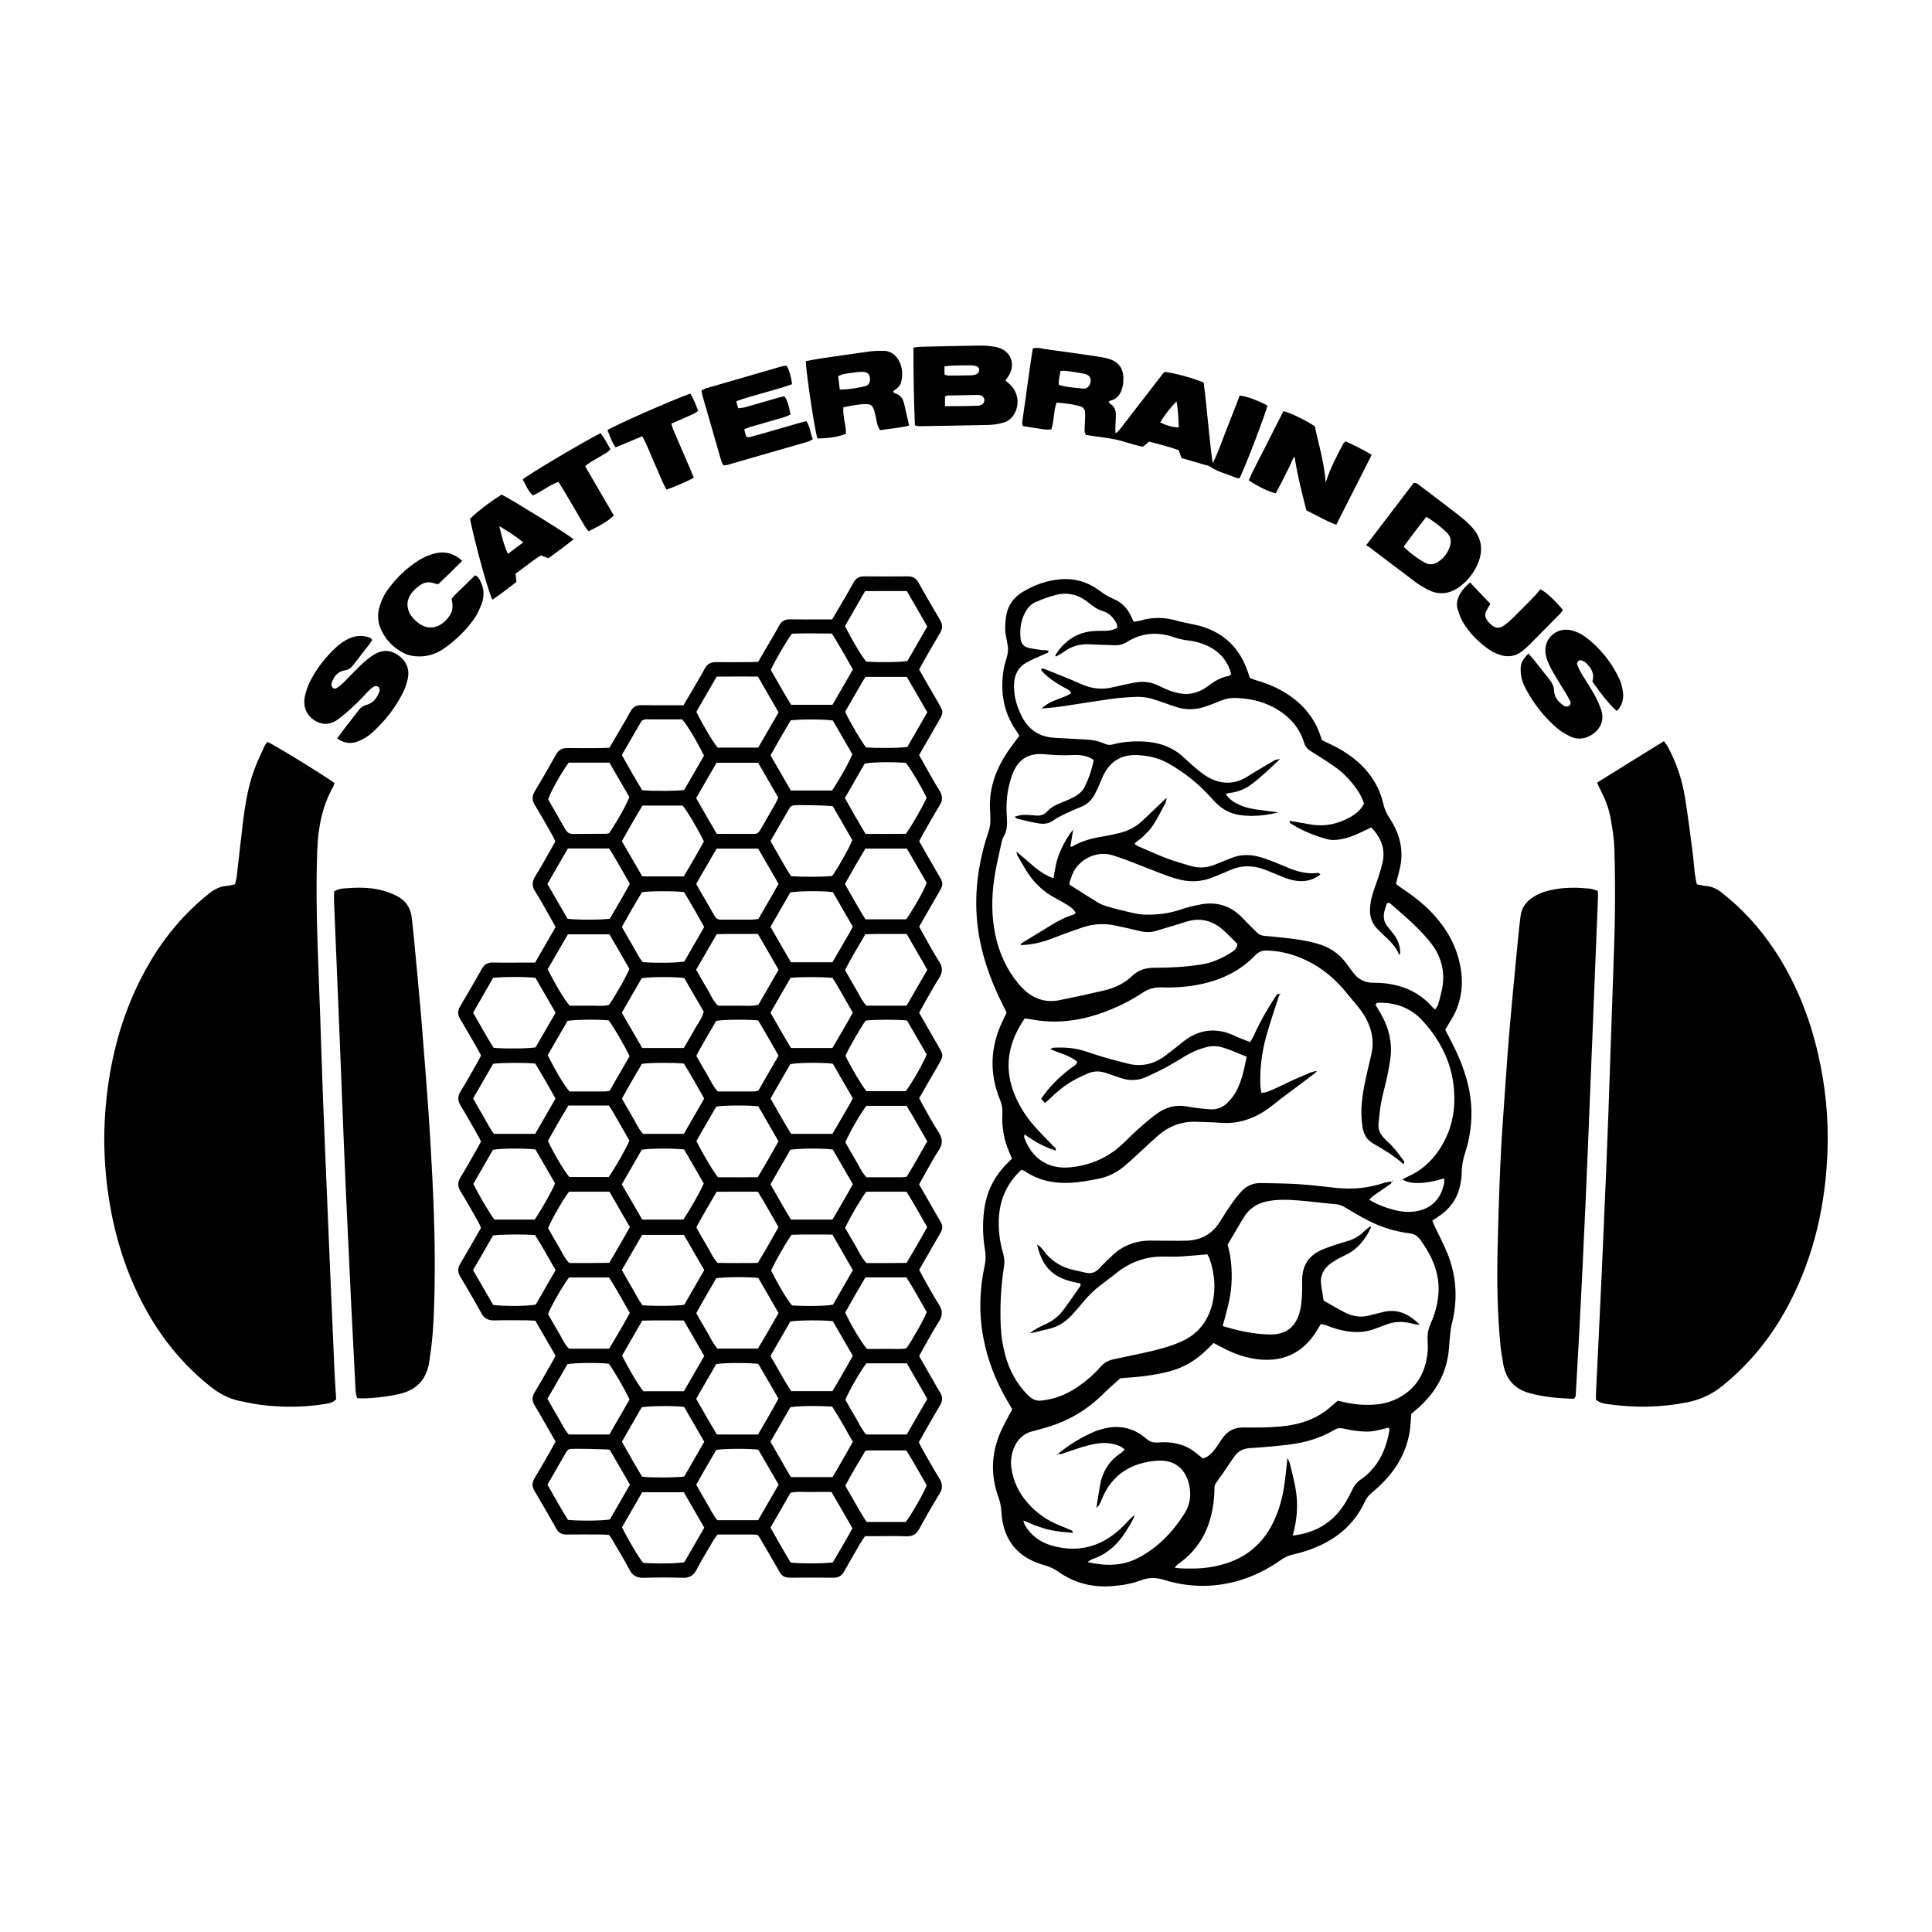 <?xml version="1.0" encoding="utf-8"?>
<!-- Generator: Adobe Illustrator 27.4.0, SVG Export Plug-In . SVG Version: 6.00 Build 0)  -->
<svg version="1.1" id="Livello_1" xmlns="http://www.w3.org/2000/svg" xmlns:xlink="http://www.w3.org/1999/xlink" x="0px" y="0px"
	 viewBox="0 0 1080 1080" style="enable-background:new 0 0 1080 1080;" xml:space="preserve">
<path d="M299.11,538.11c4-6.94,7.71-13.37,11.47-19.89c-1.22-2.19-2.31-4.21-3.44-6.2c-2.65-4.62-5.17-9.31-8.03-13.8
	c-1.88-2.95-1.73-5.45,0.09-8.34c2.92-4.65,5.55-9.49,8.29-14.26c0.97-1.69,1.91-3.39,2.97-5.28c-0.61-1.23-1.17-2.51-1.85-3.72
	c-3.17-5.54-6.26-11.14-9.62-16.57c-1.73-2.8-1.6-5.13,0.06-7.89c4.04-6.68,7.94-13.44,11.71-20.27c1.47-2.67,3.44-3.77,6.43-3.72
	c6.03,0.1,12.07,0.04,18.1,0.01c1.75-0.01,3.5-0.13,5.38-0.2c1.89-3.2,3.69-6.24,5.47-9.29c2.14-3.68,4.34-7.33,6.37-11.07
	c1.34-2.48,3.2-3.49,6.02-3.43c6.39,0.13,12.78,0.04,19.17,0.04c1.41,0,2.81,0,4.38,0c1.98-3.36,3.87-6.54,5.73-9.74
	c2.05-3.53,4.2-7,6.08-10.62c1.41-2.72,3.47-3.78,6.43-3.74c6.03,0.08,12.07,0.03,18.1,0.01c1.76-0.01,3.51-0.11,5.41-0.18
	c2.04-3.5,3.99-6.86,5.95-10.22c1.96-3.37,4.02-6.7,5.85-10.14c1.34-2.52,3.26-3.43,6.05-3.38c6.03,0.12,12.07,0.03,18.1,0.03
	c1.76,0,3.52,0,5.4,0c1.91-3.24,3.71-6.28,5.48-9.33c2.14-3.68,4.34-7.33,6.36-11.08c1.31-2.44,3.09-3.67,5.92-3.65
	c8.16,0.07,16.33,0.07,24.49,0c2.79-0.03,4.66,1.06,6.03,3.5c3.91,6.96,7.88,13.89,11.97,20.74c1.54,2.58,1.61,4.86,0.05,7.44
	c-3.29,5.47-6.43,11.04-9.6,16.58c-0.7,1.22-1.32,2.48-2.05,3.88c3.39,5.89,6.74,11.73,10.11,17.55c3.72,6.42,3.82,6.03,0.06,12.48
	c-3.39,5.82-6.73,11.66-10.22,17.73c1.22,2.18,2.4,4.34,3.62,6.47c2.56,4.46,5.02,8.99,7.77,13.33c1.84,2.91,1.89,5.45,0.07,8.39
	c-3.17,5.13-6.09,10.41-9.1,15.64c-0.79,1.37-1.49,2.8-2.31,4.34c3.29,5.73,6.51,11.44,9.82,17.09c4.14,7.08,4.13,6.44,0.09,13.4
	c-3.3,5.67-6.54,11.36-9.92,17.24c0.95,1.73,1.84,3.44,2.79,5.11c2.73,4.77,5.31,9.65,8.29,14.26c2.1,3.26,2.2,6.03,0.1,9.32
	c-3.05,4.78-5.74,9.79-8.57,14.71c-0.88,1.53-1.7,3.09-2.62,4.77c3.3,5.76,6.53,11.46,9.83,17.12c4.12,7.06,4.19,6.4,0.11,13.4
	c-3.3,5.67-6.55,11.36-9.9,17.18c0.67,1.3,1.26,2.56,1.95,3.77c2.9,5.08,5.64,10.28,8.83,15.18c2.33,3.58,2.54,6.6,0.11,10.25
	c-3.04,4.57-5.56,9.48-8.3,14.25c-0.88,1.53-1.71,3.09-2.64,4.77c2.58,4.52,5.16,8.96,7.68,13.43c7.12,12.66,7.05,8.39-0.12,21.22
	c-2.42,4.33-4.93,8.61-7.5,13.08c0.73,1.42,1.4,2.85,2.17,4.2c2.9,5.08,5.65,10.27,8.84,15.17c2.27,3.48,2.06,6.37-0.12,9.78
	c-3.24,5.08-6.08,10.41-9.08,15.65c-0.61,1.07-1.17,2.18-1.85,3.48c2.63,4.58,5.28,9.18,7.93,13.79c1.24,2.15,2.39,4.36,3.74,6.44
	c1.67,2.55,1.47,4.88-0.08,7.44c-3.12,5.16-6.07,10.42-9.08,15.65c-0.88,1.53-1.72,3.09-2.68,4.81c0.62,1.24,1.18,2.52,1.87,3.72
	c3.17,5.54,6.27,11.13,9.62,16.57c1.79,2.9,1.93,5.42,0.13,8.39c-3.96,6.52-7.8,13.11-11.43,19.82c-1.67,3.08-3.85,4.19-7.28,4.07
	c-5.85-0.22-11.71-0.06-17.57-0.06c-1.77,0-3.53,0-5.41,0c-0.86,1.27-1.7,2.38-2.4,3.58c-3.13,5.36-6.27,10.72-9.29,16.14
	c-1.36,2.43-3.19,3.54-6.01,3.51c-8.16-0.1-16.33-0.08-24.49-0.01c-2.6,0.02-4.35-0.99-5.62-3.23c-3.05-5.41-6.19-10.77-9.31-16.13
	c-0.88-1.52-1.83-3-2.73-4.47c-0.9-0.13-1.6-0.31-2.29-0.31c-6.73-0.02-13.47-0.01-20.31-0.01c-0.78,1.08-1.59,2.02-2.2,3.06
	c-3.23,5.51-6.56,10.97-9.55,16.61c-1.71,3.22-3.88,4.64-7.59,4.53c-7.27-0.23-14.56-0.23-21.82,0c-3.83,0.12-6.29-1.09-8.11-4.56
	c-2.96-5.65-6.32-11.1-9.53-16.62c-0.53-0.91-1.17-1.76-1.86-2.79c-1.38-0.08-2.78-0.23-4.18-0.23c-6.57-0.03-13.13-0.07-19.7,0.01
	c-2.59,0.03-4.29-0.93-5.57-3.23c-3.99-7.12-8.09-14.18-12.25-21.19c-1.43-2.41-1.44-4.54,0.01-6.94c3.03-5.01,5.9-10.11,8.81-15.19
	c0.97-1.68,1.89-3.39,2.99-5.38c-1.47-2.57-2.96-5.17-4.45-7.76c-2.39-4.15-4.7-8.35-7.22-12.42c-1.58-2.56-1.62-4.81-0.03-7.41
	c3.32-5.45,6.43-11.03,9.61-16.57c0.7-1.22,1.31-2.49,2.05-3.92c-3.74-6.47-7.46-12.91-11.28-19.52c-1.63-0.07-3.2-0.2-4.78-0.21
	c-6.03-0.02-12.07-0.14-18.1,0.04c-3.39,0.1-5.65-1.02-7.33-4.08c-3.75-6.84-7.69-13.59-11.7-20.28c-1.55-2.59-1.6-4.81-0.03-7.42
	c3.93-6.53,7.66-13.18,11.57-19.95c-0.5-1.11-0.91-2.27-1.51-3.32c-3.25-5.7-6.45-11.44-9.89-17.03c-1.69-2.76-1.79-5.1-0.07-7.89
	c3.26-5.28,6.26-10.72,9.35-16.11c0.7-1.22,1.35-2.47,2.13-3.89c-0.64-1.25-1.23-2.51-1.92-3.72c-3.08-5.39-6.06-10.84-9.34-16.11
	c-1.81-2.91-1.96-5.38-0.1-8.35c3.2-5.11,6.09-10.41,9.09-15.64c0.79-1.37,1.49-2.78,2.29-4.28c-0.89-1.64-1.69-3.21-2.57-4.73
	c-3-5.23-5.97-10.49-9.08-15.65c-1.44-2.38-1.59-4.49-0.13-6.94c4.18-7.01,8.24-14.09,12.25-21.19c1.37-2.43,3.18-3.53,6.02-3.47
	c6.03,0.14,12.07,0.04,18.1,0.04C295.29,538.11,297.05,538.11,299.11,538.11z M484.32,618.15c-2.94,3.63-10.13,16.12-11.76,20.43
	c1.79,3.13,3.56,6.41,5.51,9.58c2.03,3.29,3.44,7,6.3,9.95c6.73,0,13.47,0.01,20.2-0.01c0.69,0,1.39-0.19,2.31-0.32
	c3.93-6.43,7.65-13.05,11.47-19.75c-3.97-6.77-7.57-13.45-11.6-19.87C499.05,618.15,491.63,618.15,484.32,618.15z M483.78,714.07
	c-3.91,6.61-7.72,13.17-11.3,19.63c3.12,6.89,9.54,17.6,12.21,20.35c3.58,0,7.3,0.06,11.03-0.02c3.7-0.07,7.42,0.36,10.95-0.32
	c3.85-5.53,9.9-16.29,11.39-20.27c-3.77-6.36-7.28-13.08-11.39-19.37C499.04,714.07,491.78,714.07,483.78,714.07z M465.53,450.69
	c-2.93-0.47-19.01-0.8-21.57-0.54c-1.14,0.11-2.02,0.55-2.6,1.55c-3.54,6.12-7.07,12.24-10.65,18.43
	c3.88,6.78,7.55,13.41,11.42,19.62c5.97,0.56,19.15,0.48,23.15-0.1c4.31-6.46,9.69-16.09,11.16-20.09
	C472.82,463.3,469.11,456.89,465.53,450.69z M317.88,426.34c-4.27,5.86-10.46,16.96-11.46,20.55c3.14,5.46,6.38,10.96,9.48,16.53
	c1.06,1.91,2.37,2.82,4.64,2.77c6.03-0.13,12.06-0.04,18.09-0.08c0.68,0,1.36-0.27,1.87-0.38c4.32-6.26,9.96-16.35,11.29-20.21
	c-3.64-6.29-7.37-12.71-11.12-19.19C333.03,426.34,325.6,426.34,317.88,426.34z M393.55,422.4c-4.54-9.04-9.4-17.1-12.24-20.27
	c-6.48,0-13.2,0.01-19.93-0.01c-1.32,0-2.43,0.32-3.14,1.55c-3.53,6.12-7.08,12.24-10.64,18.41c3.87,6.82,7.57,13.43,11.42,19.65
	c5.93,0.57,19.12,0.5,23.45-0.12C386.09,435.34,389.8,428.91,393.55,422.4z M317.43,474.32c-3.88,6.73-7.59,13.15-11.43,19.82
	c3.83,6.61,7.62,13.17,11.25,19.46c5.11,0.67,18.92,0.65,23.63-0.02c3.69-6.31,7.57-12.82,11.21-19.53
	c-3.96-6.75-7.54-13.42-11.53-19.73C332.75,474.32,325.33,474.32,317.43,474.32z M317.46,522.3c-3.79,6.54-7.59,13.1-11.27,19.43
	c3.67,7.74,9.64,17.69,12.29,20.46c3.58,0,7.31,0.07,11.03-0.02c3.69-0.09,7.41,0.45,10.91-0.38c3.82-5.5,9.91-16.28,11.41-20.22
	c-3.64-6.31-7.36-12.75-11.13-19.28C332.96,522.3,325.38,522.3,317.46,522.3z M400.67,466.14c7.27,0,14.16-0.01,21.05,0.01
	c1.65,0,2.56-0.95,3.31-2.25c2.82-4.92,5.67-9.81,8.47-14.74c0.6-1.05,1.03-2.19,1.55-3.33c-3.8-6.56-7.52-12.98-11.26-19.44
	c-7.78,0-15.35,0-23.22,0c-3.81,6.58-7.6,13.13-11.43,19.76C392.98,452.81,396.68,459.23,400.67,466.14z M506.42,466.09
	c3.44-4.76,10.13-16.49,11.56-20.17c-3.47-7.06-8.96-16.26-11.63-19.5c-8.39-0.57-18.95-0.4-22.98,0.44
	c-3.61,6.27-7.31,12.7-11.08,19.24c3.73,6.78,7.55,13.32,11.53,20.05C491.44,466.15,498.85,466.24,506.42,466.09z M306.01,781.93
	c2.09,3.66,3.88,6.93,5.81,10.11c2.01,3.31,3.54,6.93,6.1,9.83c7.59,0,15.02,0,22.74,0c3.8-6.59,7.58-13.16,11.25-19.52
	c-2.32-5.21-9.03-16.73-11.62-20.03c-5.45-0.63-18.88-0.53-23.07,0.24C313.61,768.79,309.89,775.22,306.01,781.93z M435.19,494.03
	c-3.93-6.79-7.65-13.21-11.38-19.65c-7.79,0-15.36,0-23.23,0c-3.81,6.57-7.6,13.11-11.43,19.74c3.58,6.21,7.05,12.16,10.46,18.15
	c0.82,1.43,2.01,1.83,3.53,1.82c5.67-0.02,11.33,0.02,17-0.01c1.21-0.01,2.41-0.23,3.8-0.37c2.78-4.8,5.53-9.54,8.26-14.28
	C433.14,497.75,434.06,496.05,435.19,494.03z M506.55,513.91c4.01-5.63,10.08-16.39,11.5-20.36c-3.63-6.29-7.35-12.72-11.09-19.19
	c-7.77,0-15.35,0-23.21,0c-3.93,6.5-7.7,13.06-11.45,19.79c3.83,6.72,7.49,13.35,11.47,19.76
	C491.53,513.91,498.94,513.91,506.55,513.91z M506.92,762.11c-7.87,0-15.29,0-22.59,0c-2.89,3.48-10.22,16.21-11.76,20.39
	c1.8,3.14,3.59,6.42,5.53,9.59c2.02,3.3,3.46,6.99,6.09,9.78c7.61,0,15.05,0,22.7,0c3.82-6.62,7.61-13.2,11.48-19.91
	C514.53,775.31,510.82,768.88,506.92,762.11z M352.14,829.91c-3.99-6.87-7.72-13.3-11.32-19.5c-2.77-0.38-19.63-0.67-21.62-0.48
	c-1.16,0.11-2,0.63-2.57,1.62c-3.54,6.12-7.07,12.25-10.61,18.38c3.94,6.85,7.6,13.5,11.49,19.71c7.02,0.64,19.35,0.49,23.42-0.27
	C344.55,843.09,348.26,836.65,352.14,829.91z M506.8,562.18c3.9-6.77,7.69-13.34,11.58-20.08c-3.9-6.76-7.69-13.32-11.55-20.01
	c-7.85,0.05-15.43-0.14-23.09,0.14c-3.94,6.82-7.92,13.27-11.37,20.03c1.97,3.45,3.74,6.72,5.68,9.89c2.02,3.3,3.48,6.97,6.29,10.01
	C491.73,562.22,499.15,562.21,506.8,562.18z M472.42,686.33c1.97,3.43,3.74,6.7,5.7,9.86c2.03,3.28,3.39,7.01,6.28,9.86
	c3.77,0,7.49,0.01,11.21,0c3.7-0.01,7.4-0.04,11.19-0.07c3.99-6.78,7.84-13.31,11.51-20.04c-3.97-6.77-7.54-13.45-11.59-19.76
	c-7.77,0-15.19,0-22.46,0C481.62,669.49,475.21,680.39,472.42,686.33z M484.33,609.96c7.29,0,14.71,0,21.98,0
	c3.19-3.97,10.43-16.68,11.7-20.55c-3.65-6.29-7.37-12.72-10.99-18.96c-5.32-0.59-18.84-0.53-23.09,0.06
	c-2.91,3.97-9.57,15.57-11.31,19.72C475.57,596.41,481.72,606.8,484.33,609.96z M442.07,441.9c8.06,0,15.63,0,23.06,0
	c4.35-6.48,9.8-16.22,11.33-20.3c-3.62-6.25-7.33-12.66-10.9-18.84c-4.56-0.72-18.17-0.76-23.57-0.07
	c-3.72,6.25-7.51,12.8-11.25,19.57C434.51,428.79,438.21,435.21,442.07,441.9z M476.79,374.2c-4.07-6.92-7.63-13.62-11.78-20.05
	c-7.71-0.06-15.12-0.21-22.32,0.09c-2.75,3.55-9.4,14.97-11.81,20.23c3.66,6.41,7.36,13.03,11.35,19.5c7.85,0,15.43,0,23.13,0
	C469.14,387.43,472.86,380.99,476.79,374.2z M382.24,489.91c3.87-6.62,7.75-13.12,11.24-19.54c-3.41-7.1-9.23-16.9-11.91-20.05
	c-7.29,0-14.69,0-22.42,0c-3.96,6.46-7.65,13.07-11.53,19.89c3.82,6.6,7.62,13.15,11.42,19.7
	C366.93,489.91,374.51,489.91,382.24,489.91z M400.62,666.19c-3.95,6.81-7.87,13.29-11.4,19.92c2.01,3.52,3.77,6.8,5.72,9.96
	c2.03,3.29,3.45,6.97,6.28,9.93c7.42,0.07,14.83,0.07,22.37,0.01c4.07-6.69,7.81-13.27,11.6-20.02
	c-3.88-6.74-7.55-13.36-11.55-19.81C415.97,666.19,408.56,666.19,400.62,666.19z M423.75,801.9c3.87-6.96,7.95-13.37,11.4-20.1
	c-3.9-6.73-7.62-13.15-11.23-19.36c-4.91-0.69-18.75-0.67-23.53,0.05c-3.65,6.32-7.44,12.89-11.22,19.44
	c3.89,6.91,7.66,13.49,11.54,19.96C408.49,801.9,415.91,801.9,423.75,801.9z M435.24,542.1c-3.97-6.87-7.69-13.3-11.56-20
	c-7.65,0.02-15.23-0.1-23.02,0.1c-3.88,6.7-7.68,13.26-11.5,19.86c2.08,3.64,3.93,7.07,5.97,10.37c2.02,3.28,3.32,7.05,6.32,9.77
	c3.78,0,7.51,0.07,11.22-0.02c3.68-0.09,7.4,0.48,11.26-0.5C427.64,555.27,431.35,548.84,435.24,542.1z M340.26,657.97
	c3.82-5.45,10.03-16.41,11.56-20.39c-1.77-3.11-3.57-6.36-5.46-9.56c-1.97-3.33-3.71-6.81-6.05-10.03c-3.91,0-7.63,0-11.34,0
	c-3.7,0-7.4,0-11.23,0c-4.1,6.71-7.82,13.31-11.47,19.74c3.11,6.83,9.5,17.54,12.04,20.24
	C325.56,657.97,332.82,657.97,340.26,657.97z M340.54,753.92c4.04-6.73,7.86-13.28,11.55-20.01c-3.98-6.76-7.54-13.45-11.6-19.78
	c-7.76,0-15.16,0-22.42,0c-3.15,4-10.29,16.49-11.71,20.46c1.8,3.15,3.58,6.42,5.53,9.59c2.02,3.29,3.42,6.99,6.19,9.74
	C325.48,753.92,332.74,753.92,340.54,753.92z M340.69,666.18c-7.92,0-15.33,0-22.59,0c-3.09,3.85-10.26,16.34-11.71,20.39
	c1.81,3.15,3.57,6.43,5.53,9.59c2.03,3.28,3.4,7,6.3,9.88c3.74,0,7.45,0.01,11.17,0c3.7-0.02,7.4-0.06,11.2-0.1
	c3.97-6.74,7.8-13.28,11.51-19.98C348.26,679.31,344.55,672.88,340.69,666.18z M435.25,829.92c-4.03-6.94-7.76-13.35-11.35-19.53
	c-5.35-0.7-19.09-0.63-23.52,0.12c-3.67,6.34-7.56,12.84-11.17,19.47c2,3.5,3.77,6.77,5.7,9.94c2.01,3.31,3.55,6.92,6.12,9.89
	c7.54,0,14.96,0,22.73,0C427.52,843.29,431.31,836.73,435.25,829.92z M306.16,589.86c4.73,9.38,9.3,16.99,12.2,20.27
	c6.51,0,13.24,0.01,19.96-0.01c0.69,0,1.38-0.19,2.45-0.34c3.72-6.45,7.5-13.01,11.16-19.35c-2.42-5.28-9.06-16.65-11.65-20.03
	c-6.22-0.61-18.88-0.48-23.03,0.29C313.64,576.92,309.93,583.35,306.16,589.86z M389.28,637.8c3.69,7.48,9.45,17.15,12.11,20.29
	c7.19,0.04,14.6,0.06,22.21-0.02c3.98-6.69,7.81-13.24,11.59-20.08c-3.85-6.67-7.64-13.24-11.29-19.58
	c-5.83-0.65-19.22-0.56-23.49,0.18C396.79,624.82,393.07,631.25,389.28,637.8z M435.21,733.98c-3.86-6.69-7.65-13.26-11.29-19.57
	c-5.61-0.7-19.21-0.61-23.53,0.15c-3.67,6.35-7.59,12.84-11.16,19.51c1.99,3.48,3.76,6.74,5.69,9.92c2.01,3.31,3.52,6.94,6.13,9.88
	c7.53,0,14.95,0,22.63,0C427.62,747.36,431.34,740.76,435.21,733.98z M423.86,609.78c3.72-6.45,7.51-13.02,11.35-19.68
	c-3.89-6.82-7.62-13.41-11.41-19.68c-6.71-0.63-19.32-0.5-23.44,0.26c-3.69,6.38-7.6,12.86-11.14,19.49
	c2.02,3.54,3.79,6.82,5.74,9.98c2.02,3.29,3.45,6.98,6.3,9.99c6.7,0,13.43,0.01,20.16-0.01
	C422.11,610.11,422.8,609.93,423.86,609.78z M506.32,850.78c3.11-3.98,10.32-16.59,11.73-20.52c-3.78-6.38-7.32-13.08-11.45-19.49
	c-6.65,0-13.02-0.01-19.38,0.01c-1.04,0-2.09,0.09-3.43,0.16c-3.89,6.46-7.75,12.93-11.27,19.63c4.14,6.93,7.74,13.8,11.88,20.21
	C492,850.78,499.23,850.78,506.32,850.78z M483.63,330.41c-3.83,6.64-7.62,13.2-11.27,19.52c3.73,7.6,9.32,16.96,11.85,19.9
	c7.01,0.52,18.87,0.37,23.03-0.33c3.62-6.27,7.32-12.69,11.13-19.29c-3.88-6.72-7.67-13.27-11.45-19.81
	C499.18,330.41,491.76,330.41,483.63,330.41z M299.18,633.83c3.87-6.72,7.58-13.15,11.36-19.72c-3.77-6.74-7.51-13.31-11.32-19.56
	c-5.57-0.59-18.92-0.53-23.57,0.11c-3.65,6.33-7.42,12.88-11.17,19.39c2.02,3.54,3.81,6.8,5.72,9.98c1.98,3.31,3.6,6.86,5.95,9.8
	C283.89,633.83,291.32,633.83,299.18,633.83z M275.64,546.67c-3.79,6.58-7.48,13.01-11.17,19.42c3.96,6.85,7.58,13.51,11.47,19.68
	c7.53,0.55,19.32,0.41,23.44-0.27c3.65-6.32,7.36-12.75,11.21-19.4c-3.84-6.64-7.63-13.19-11.27-19.5
	C294.01,545.94,280.39,545.98,275.64,546.67z M264.44,710.01c3.97,6.86,7.68,13.27,11.28,19.47c5.97,0.81,19.75,0.68,23.76-0.21
	c3.64-6.31,7.34-12.74,11.1-19.26c-3.92-6.74-7.5-13.42-11.48-19.58c-6.49-0.55-19.18-0.44-23.47,0.21
	C272.02,696.9,268.31,703.32,264.44,710.01z M359,834.17c-3.85,6.68-7.63,13.23-11.28,19.56c3.71,7.57,9.34,17,11.85,19.92
	c7,0.57,18.93,0.41,22.98-0.36c3.63-6.29,7.34-12.71,11.14-19.31c-3.87-6.71-7.66-13.27-11.43-19.81
	C374.52,834.17,367.1,834.17,359,834.17z M264.61,661.79c2.84,5.92,9.21,16.71,11.76,19.95c7.51,0,15.1,0,22.54,0
	c4.04-5.92,9.86-16.29,11.36-20.25c-3.63-6.27-7.34-12.69-10.94-18.91c-5.64-0.78-19.78-0.66-23.77,0.18
	C271.93,649.08,268.23,655.51,264.61,661.79z M423.84,417.92c3.87-6.7,7.58-13.12,11.39-19.72c-3.88-6.71-7.66-13.27-11.55-20
	c-7.76-0.01-15.34-0.07-23.07,0.05c-3.91,6.76-7.7,13.31-11.35,19.63c3.53,7.28,9.27,16.92,11.92,20.05
	C408.51,417.92,415.93,417.92,423.84,417.92z M393.69,805.95c-3.93-6.8-7.65-13.21-11.26-19.47c-5.76-0.72-19.72-0.6-23.72,0.21
	c-3.63,6.3-7.33,12.72-11.07,19.23c3.82,6.74,7.54,13.34,11.32,19.58c5.62,0.6,19.14,0.53,23.52-0.12
	C386.07,819.15,389.78,812.73,393.69,805.95z M381.95,681.75c3.4-4.85,9.85-16.2,11.45-20.2c-3.61-6.27-7.32-12.69-10.92-18.94
	c-5.17-0.79-19.56-0.71-23.75,0.13c-3.62,6.27-7.32,12.7-11.14,19.32c3.84,6.62,7.63,13.17,11.41,19.68
	C366.93,681.75,374.51,681.75,381.95,681.75z M430.68,758c3.92,6.59,7.41,13.31,11.58,19.67c7.77,0,15.34,0,23.09,0
	c3.91-6.57,7.7-13.11,11.39-19.76c-3.86-6.67-7.57-13.09-11.19-19.35c-5.44-0.69-19.56-0.59-23.74,0.17
	C438.19,744.99,434.49,751.41,430.68,758z M518.38,398.17c-3.99-6.89-7.7-13.31-11.46-19.8c-7.74,0-15.32,0-23.05,0
	c-0.71,1.1-1.41,2.1-2.02,3.16c-3.19,5.5-6.35,11.02-9.42,16.36c2.76,5.93,9.16,16.79,11.68,19.87c5.58,0.54,18.78,0.45,23.11-0.23
	C510.81,411.31,514.51,404.89,518.38,398.17z M358.9,498.74c-3.87,6.28-7.59,12.86-11.26,19.41c2.02,3.53,3.81,6.79,5.73,9.97
	c2,3.31,3.53,6.92,6,9.74c8.2,0.57,19.07,0.4,23.15-0.36c3.63-6.31,7.34-12.74,11.14-19.34c-3.77-6.71-7.49-13.29-11.32-19.51
	C376.83,498,363.38,498.06,358.9,498.74z M465.31,690.13c-7.93,0.03-15.5-0.17-22.83,0.13c-3.67,5.23-9.91,16.22-11.42,20.04
	c4.35,8.61,9.08,16.47,11.7,19.43c8.73,0.55,18.84,0.37,22.9-0.44c3.63-6.29,7.33-12.72,11.11-19.26
	C472.97,703.43,469.27,697.01,465.31,690.13z M382.29,777.72c3.87-6.7,7.58-13.12,11.4-19.72c-3.85-6.67-7.63-13.21-11.46-19.84
	c-7.86-0.03-15.43-0.15-23.22,0.08c-3.84,6.66-7.61,13.21-11.26,19.53c3.78,7.63,9.36,16.98,11.91,19.95
	C367,777.72,374.41,777.72,382.29,777.72z M465.38,681.75c3.82-6.63,7.73-13.11,11.35-19.79c-3.87-6.69-7.58-13.11-11.19-19.36
	c-5.31-0.79-19.63-0.69-23.74,0.16c-3.62,6.28-7.32,12.7-11.1,19.26c3.82,6.69,7.53,13.29,11.43,19.72
	C450.05,681.75,457.63,681.75,465.38,681.75z M442.1,537.89c8.03,0,15.6,0,23.22,0c1.96-3.35,3.86-6.54,5.69-9.77
	c1.9-3.36,4.03-6.6,5.68-10.16c-3.83-6.64-7.54-13.05-11.11-19.24c-5.67-0.82-19.81-0.7-23.82,0.2c-3.62,6.28-7.31,12.71-11.05,19.2
	C434.52,524.74,438.22,531.17,442.1,537.89z M382.22,585.86c2-3.43,4.06-6.72,5.89-10.14c1.81-3.38,4.39-6.38,5.28-10.17
	c-3.74-6.45-7.37-12.71-10.91-18.82c-5.05-0.76-19.47-0.69-23.77,0.11c-3.61,6.25-7.31,12.67-11.11,19.27
	c3.85,6.66,7.63,13.21,11.41,19.75C366.92,585.86,374.5,585.86,382.22,585.86z M465.32,633.83c1.98-3.39,3.89-6.57,5.72-9.8
	c1.9-3.36,4.03-6.6,5.66-10.13c-3.85-6.66-7.55-13.07-11.13-19.27c-5.93-0.78-19.83-0.64-23.79,0.23
	c-3.62,6.29-7.32,12.72-11.05,19.2c3.85,6.76,7.55,13.36,11.48,19.78C449.96,633.83,457.37,633.83,465.32,633.83z M441.93,546.6
	c-3.76,6.52-7.45,12.95-11.22,19.48c3.82,6.73,7.55,13.32,11.47,19.77c7.88,0,15.45,0,23.14,0c3.88-6.63,7.76-13.12,11.39-19.81
	c-3.13-5.47-6.11-10.68-9.12-15.88c-0.7-1.22-1.5-2.38-2.2-3.47C461.22,546.08,447.81,546.01,441.93,546.6z M442.07,825.7
	c7.93,0,15.51,0,23.35,0c3.78-6.6,7.7-13.08,11.32-19.79c-3.97-6.75-7.48-13.46-11.54-19.58c-7.66-0.58-19.24-0.42-23.38,0.32
	c-3.62,6.26-7.32,12.69-11.13,19.29C434.44,812.44,438.14,818.87,442.07,825.7z M347.61,709.96c2.02,3.53,3.81,6.78,5.71,9.97
	c1.98,3.31,3.58,6.87,5.93,9.73c7.26,0.55,19.14,0.4,23.25-0.29c3.64-6.3,7.34-12.72,11.18-19.37c-3.83-6.63-7.61-13.18-11.37-19.68
	c-7.93,0-15.5,0-23.35,0C355.24,696.78,351.53,703.19,347.61,709.96z M382.29,633.82c3.9-6.76,7.6-13.18,11.36-19.71
	c-3.8-6.77-7.51-13.36-11.36-19.57c-5.82-0.6-19.02-0.52-23.45,0.15c-3.76,6.32-7.56,12.85-11.18,19.42
	c2.01,3.53,3.78,6.79,5.72,9.96c2.01,3.29,3.46,6.94,6.07,9.75C367.06,633.82,374.48,633.82,382.29,633.82z M464.81,834.01
	c-4.31,0-8.04-0.07-11.75,0.02c-3.68,0.09-7.41-0.45-11.15,0.45c-3.74,6.49-7.45,12.93-11.21,19.45
	c3.81,6.77,7.53,13.37,11.33,19.59c5.77,0.63,19.24,0.54,23.53-0.14c3.67-6.21,7.42-12.6,10.97-19.09
	C472.57,847.43,468.77,840.85,464.81,834.01z"/>
<path d="M565.83,787.82c-0.97-1.68-1.95-3.36-2.92-5.04c-6.17-10.68-10.66-21.98-13.05-34.12c-2.72-13.8-2.38-27.53,0.58-41.21
	c0.66-3.04,0.64-5.93,0.14-8.94c-1.2-7.22-1.38-14.5-0.48-21.75c1.22-9.79,5.17-18.38,12.07-25.52c1.1-1.14,2.21-2.27,3.5-3.6
	c-0.48-1.15-0.93-2.27-1.41-3.38c-3.02-6.96-4.39-14.23-3.92-21.79c0.17-2.73-0.32-5.19-1.35-7.72
	c-6.01-14.79-5.48-29.41,1.39-43.82c0.76-1.59,1.51-3.19,2.31-4.88c-0.88-1.77-1.73-3.52-2.59-5.26c-5.47-11-9.78-22.42-12.22-34.5
	c-3.73-18.47-2.47-36.68,2.63-54.74c2.74-9.69,3.54-7.9,2.93-19.19c-0.68-12.63,3.93-24.01,11.31-34.22
	c1.65-2.28,3.34-4.52,5.08-6.87c-0.68-1.07-1.2-1.98-1.8-2.83c-7.3-10.52-8.96-22.2-6.93-34.56c0.57-3.49,2.23-6.86,2.37-10.33
	c0.15-3.45-1.24-6.95-1.48-10.45c-0.2-2.97,0.01-6.03,0.5-8.97c0.95-5.75,4.18-10.19,9.09-13.18c6.43-3.92,13.42-6.43,20.97-7.11
	c8.13-0.74,15.47,1.46,22,6.28c2.43,1.8,4.87,3.44,7.72,4.59c4.43,1.79,7.69,5,9.8,9.33c0.54,1.1,1.06,2.21,1.69,3.53
	c1.29-0.22,2.5-0.29,3.63-0.63c7.02-2.14,13.98-1.89,20.97,0.17c2.2,0.65,4.48,1.02,6.73,1.51c1.73,0.38,3.49,0.69,5.2,1.15
	c12.9,3.49,21.8,11.43,26.57,23.94c0.32,0.83,0.61,1.66,0.9,2.5c0.28,0.83,0.53,1.68,0.87,2.76c1.25,0.46,2.53,1.02,3.86,1.4
	c6,1.73,11.71,4.12,16.96,7.52c8.94,5.77,15.46,13.48,18.79,23.7c0.22,0.67,0.46,1.33,0.75,2.17c1.53,0.73,3.11,1.49,4.7,2.25
	c6.45,3.08,12.41,6.86,17.52,11.91c6.1,6.02,10.23,13.17,12.09,21.5c0.64,2.87,1.78,5.3,3.35,7.69c4.91,7.49,7.66,15.65,6.53,24.68
	c-0.5,4-1.79,7.91-2.82,12.29c0.78,0.59,1.83,1.5,2.98,2.26c5.79,3.82,11.29,8.01,16.18,12.96c7.62,7.71,13.26,16.62,16.01,27.19
	c2.48,9.54,2.32,19.03-1.49,28.18c-1.54,3.72-3.94,7.08-6.15,10.97c0.71,1.37,1.59,3.09,2.5,4.79c3.74,7.07,6.97,14.34,9.23,22.04
	c4.11,14.05,3.87,28.03-0.58,41.92c-1.15,3.58-1.91,7.1-1.91,10.9c0,2.98-0.53,6.02-1.29,8.91c-1.63,6.22-5.23,11.2-10.46,14.97
	c-1.43,1.03-2.93,1.98-4.7,3.17c0.45,1.08,0.85,2.17,1.35,3.23c2.34,4.97,4.93,9.84,7.01,14.91c5.28,12.9,5.93,26.15,2.54,39.66
	c-0.6,2.38-0.8,4.87-1.07,7.33c-0.41,3.7-0.47,7.46-1.14,11.11c-2.05,11.24-7.67,20.49-16.16,28.05c-1.45,1.29-2.91,2.57-4.3,3.79
	c-0.28,3.35-0.36,6.55-0.85,9.68c-1.67,10.68-6.61,19.78-13.97,27.58c-2.31,2.45-4.81,4.73-7.39,6.89c-1.68,1.41-2.9,3-3.82,4.98
	c-5.21,11.29-13.78,19.18-24.97,24.37c-4.85,2.25-9.9,3.93-15.1,5.06c-2.51,0.55-4.64,1.54-6.71,3
	c-7.74,5.48-16.14,9.63-25.33,12.07c-13.37,3.55-26.74,3.22-39.9-0.85c-4.46-1.38-8.47-1.5-12.85,0.14
	c-5.33,2-10.94,2.92-16.64,3.33c-10.85,0.78-20.79-1.74-29.69-8.01c-2.35-1.66-4.8-2.82-7.59-3.6
	c-15.54-4.37-23.42-14.19-24.36-30.32c-0.16-2.7-0.66-5.22-1.58-7.75c-4.66-12.81-4-25.43,1.73-37.76
	C561.69,795.39,563.8,791.7,565.83,787.82z M599.69,856.82c-2.3-0.19-4.61-0.31-6.89-0.6c-2.28-0.29-4.58-0.63-6.81-1.18
	c-2.4-0.6-4.74-1.45-7.1-2.22c-2.11-0.7-4.01-2.02-6.89-2.76c0.55,1.42,0.73,2.24,1.15,2.91c3.42,5.53,8.39,9.14,14.55,10.95
	c14.28,4.19,26.99,1.08,38.05-8.77c2.38-2.12,4.48-4.55,6.74-6.8c0.56-0.56,1.23-0.99,1.85-1.48c-1.24,3.66-3.34,6.66-5.3,9.73
	c-4.53,7.1-10.54,12.38-18.65,15.08c-0.71,0.24-1.3,0.82-2.41,1.55c10.08,2.31,19.39,2.23,28.13-2.28
	c11.15-5.76,19.56-14.57,26.17-25.12c2.51-4,3.47-8.54,2.89-13.28c-1.14-9.4-6.76-16.97-18.75-15.98
	c-13.81,1.15-24.62,7.5-30.25,20.9c-0.48,1.14-0.93,2.31-1.5,3.41c-0.29,0.55-0.81,0.98-1.81,2.14c0.75-4.69,1.33-8.53,1.99-12.36
	c1.33-7.7,4.96-13.96,11.62-18.31c0.82-0.53,1.44-1.36,2.19-2.08c-1.82-1.78-3.82-2.41-5.91-2.95c-5-1.29-9.91-0.5-14.73,0.74
	c-4.28,1.1-8.45,2.65-12.66,4.03c-1.33,0.44-2.6,1.22-4.06,0.49l0.14,0.13c6.19-5.09,12.96-9.25,20.32-12.41
	c1.62-0.7,3.35-1.17,5.06-1.62c7.63-2,14.78-0.95,21.35,3.49c1.9,1.28,3.56,3.26,5.63,3.88c2.28,0.68,4.91,0.12,7.39,0.17
	c5.05,0.1,9.9,1.19,14.25,3.77c2.41,1.43,4.5,3.39,6.89,5.24c3.01-0.58,5.03-2.84,6.88-5.22c1.41-1.82,2.63-3.79,3.91-5.7
	c2.9-4.32,6.91-6.49,12.15-6.34c1.77,0.05,3.55,0.03,5.33,0.03c6.57,0,13.12-0.17,19.65-1.13c9-1.33,17.08-4.62,23.93-10.71
	c1.18-1.05,2.39-2.07,3.63-3.13c1.15,0.25,2.19,0.44,3.2,0.69c5.74,1.41,11.55,1.87,17.44,1.46c4.66-0.32,9.12-1.49,13.24-3.67
	c10.74-5.69,15.61-15.07,16.45-26.82c0.24-3.35-0.48-6.83,0.12-10.08c0.64-3.43,2.49-6.62,3.55-9.99c1.99-6.31,3.01-12.71,2.02-19.4
	c-1.22-8.34-5-15.43-9.82-22.14c-1.56-2.17-3.39-3.34-6.1-3.66c-8.52-1.02-16.57-3.66-24.14-7.68c-4.07-2.16-8.04-4.51-12-6.87
	c-1.55-0.93-3.08-1.53-4.93-1.69c-5.3-0.44-10.58-1.13-15.88-1.65c-6.71-0.66-13.42-1.28-20.18-0.42
	c-6.76,0.86-12.13,3.76-15.66,9.72c-0.27,0.46-0.59,0.89-0.86,1.35c-2.61,4.42-5.22,8.85-8.01,13.58c2.07,7.2,2.61,14.77,2.12,22.43
	c-0.5,7.81-2.73,15.27-4.9,23.09c5.34,1.59,10.47,2.93,15.7,3.74c3.84,0.59,7.75,1.01,11.63,0.96c9.21-0.13,13.97-5.39,15.86-13.03
	c0.72-2.9,0.95-5.94,1.15-8.94c0.2-3.18,0.01-6.39,0.14-9.58c0.31-7.23,3.74-12.45,10.34-15.48c2.25-1.03,4.6-1.87,6.94-2.67
	c2.68-0.92,5.4-1.73,8.13-2.53c3.3-0.97,6.2-2.57,8.68-4.98c1.21-1.17,2.6-2.17,3.98-3.3c0.2,0.5,0.36,0.7,0.31,0.8
	c-3.18,6.77-7.64,12.33-14.63,15.52c-1.29,0.59-2.56,1.23-3.79,1.94c-1.53,0.9-3.08,1.78-4.47,2.87c-3.59,2.81-5.51,6.48-4.97,11.13
	c0.37,3.16,0.98,6.29,1.46,9.33c4.09,2.29,7.88,4.58,11.82,6.59c4.22,2.15,8.7,3,13.42,1.77c2.75-0.72,5.5-1.4,8.26-2.05
	c8.27-1.94,14.62,1.57,20.25,7.17c-1.78-0.07-3.48-0.44-5.17-0.85c-4.61-1.11-9.15-0.97-13.6,0.74c-1.99,0.76-4,1.47-5.97,2.25
	c-5.09,2.03-10.33,2.32-15.7,1.53c-3.89-0.57-7.61-1.67-11.25-3.12c-1.11-0.44-2.31-0.66-3.57-1.01c-1.24,2-2.29,3.83-3.48,5.58
	c-7.38,10.79-17.6,15.5-30.61,14.31c-7.56-0.69-14.51-3.19-21.15-6.72c-1.54-0.82-3.09-1.62-4.75-2.49
	c-1.42,1.38-2.68,2.6-3.94,3.83c-5.82,5.7-12.6,9.84-20.47,11.95c-4.44,1.19-9,2.01-13.56,2.62c-5.09,0.69-10.23,0.95-14.2,1.3
	c-3.58,3.26-6.58,5.77-9.33,8.54c-8.97,8.99-19.52,15.26-31.69,18.84c-2.55,0.75-5.1,1.54-7.69,2.14c-5.52,1.27-8.98,4.8-10.94,9.91
	c-1.28,3.35-1.73,6.86-1.27,10.46c1.01,7.83,4.38,14.55,9.63,20.37c4.71,5.22,10.38,9.11,16.88,11.79c2.3,0.95,4.58,1.91,6.88,2.86
	c0.74,0.31,1.13,0.77,0.89,1.6L599.69,856.82z M600.08,463.62c0,0-0.13-0.13-0.13-0.13c-0.54,3.24-1.07,6.49-1.62,9.78
	c0.52-0.04,0.91,0.04,1.17-0.11c5.45-3.22,11.43-4.72,17.61-5.68c2.97-0.46,5.91-1.17,8.84-1.87c4.75-1.14,8.96-3.36,12.55-6.68
	c2.35-2.17,4.62-4.41,6.93-6.62c2.02-1.92,4.05-3.82,6.7-6.32c-0.22,3.11-1.71,4.72-2.61,6.54c-0.94,1.91-1.94,3.79-3.02,5.62
	c-0.99,1.68-2,3.37-3.21,4.89c-1.32,1.66-2.87,3.13-4.34,4.67c-1.39,1.46-3.48,2.2-4.7,4.05c0.69,0.5,1.08,0.89,1.54,1.09
	c5.54,2.38,11.02,4.91,16.66,7.05c4.46,1.69,9.08,3.01,13.68,4.3c4.41,1.24,8.79,0.82,13.04-0.89c3.13-1.26,6.24-2.56,9.38-3.77
	c4.79-1.86,9.73-1.97,14.66-0.75c2.74,0.68,5.42,1.67,8.07,2.68c3.31,1.26,6.55,2.73,9.85,4.04c4.49,1.78,9.12,2.9,14.01,2.61
	c0.93-0.05,2.06-0.52,2.98,0.72c-3.19,2.47-6.72,3.74-10.72,3.72c-3.24-0.01-6.33-0.76-9.32-1.96c-3.46-1.38-6.9-2.82-10.35-4.21
	c-6.92-2.8-13.79-2.91-20.66,0.25c-2.74,1.26-5.58,2.29-8.34,3.49c-6.99,3.02-14.12,3.18-21.34,1.03c-2.72-0.81-5.4-1.75-8.05-2.76
	c-6.46-2.48-12.87-5.06-19.33-7.54c-2.65-1.01-5.35-1.86-8.05-2.75c-8.63-2.85-20.04,2.07-23.21,12.58
	c-0.45,1.5-1.31,2.97-0.78,3.91c5.67,3.59,10.71,6.88,15.86,9.98c1.64,0.99,3.52,1.67,5.37,2.21c3.91,1.13,7.86,2.15,11.83,3.05
	c2.75,0.63,5.55,1.32,8.35,1.42c7.13,0.24,14.14-0.55,20.96-2.93c3.5-1.22,7.16-2.08,10.81-2.75c8.81-1.62,16.53,0.6,22.9,7.05
	c1.37,1.39,2.7,2.82,4.08,4.2c1.5,1.51,3.03,2.99,4.55,4.48c1.19,1.16,2.59,1.73,4.28,1.86c3.54,0.27,7.06,0.68,10.59,1.04
	c6.36,0.64,12.68,1.51,18.84,3.29c6.69,1.93,12.28,5.46,16.33,11.23c1.12,1.6,2.35,3.12,3.49,4.7c2.92,4.04,6.84,6.04,11.84,5.96
	c1.77-0.03,3.55,0.04,5.32,0.21c10.44,1.01,19.57,4.81,26.75,12.7c0.58,0.64,1.22,1.22,2.08,2.07c0.69-1.1,1.46-1.89,1.73-2.83
	c0.81-2.71,1.51-5.46,2.09-8.22c2.04-9.63-0.14-18.38-6.09-26.08c-2.91-3.77-6.27-7.24-9.71-10.56c-3.95-3.82-8.2-7.34-12.33-10.97
	c-0.62-0.54-1.14-1.42-2.61-0.78c-0.44,1.42-1.06,3.06-1.44,4.75c-0.7,3.11-0.18,5.98,1.97,8.47c1.16,1.34,2.22,2.77,3.32,4.16
	c2.27,2.88,3.4,6.2,3.59,9.84c0.03,0.59-0.3,1.21-0.46,1.81c-1.93-4.99-5.63-8.26-9.21-11.62c-0.9-0.85-1.76-1.76-2.65-2.62
	c-3.28-3.13-4.7-6.91-4.57-11.47c0.1-3.61,0.91-6.99,2.08-10.37c1.79-5.19,3.74-10.36,4.95-15.7c1.71-7.48-0.83-13.91-6.3-19.66
	c-2,0.96-3.9,1.86-5.79,2.77c-4.01,1.94-8.17,3.5-12.61,4.07c-1.9,0.24-3.96,0.34-5.77-0.14c-7.04-1.88-13.84-4.47-20.04-8.4
	c-0.63-0.4-1.7-0.64-1.36-1.98c4,0.7,7.99,1.44,11.99,2.09c7.85,1.27,15.18-0.36,22.02-4.27c3.11-1.78,5.81-4.03,7.48-7.42
	c-1.24-4.2-3.59-7.72-6.25-11.05c-3.01-3.77-6.48-7.08-10.44-9.82c-4.23-2.93-8.56-5.71-12.94-8.4c-1.93-1.18-3.18-2.62-3.85-4.81
	c-2.82-9.19-9.05-15.49-17.37-19.89c-6.56-3.46-13.64-4.88-21.01-5.11c-2.71-0.08-5.28,0.37-7.79,1.39
	c-2.96,1.2-5.93,2.37-8.95,3.41c-5.73,1.98-11.48,2.03-17.22-0.02c-3.34-1.19-6.72-2.28-10.06-3.48c-3.72-1.34-7.57-2.04-11.49-1.9
	c-4.42,0.16-8.87,0.45-13.25,1.05c-9.66,1.34-19.29,2.95-28.94,4.37c-3.25,0.48-6.54,0.69-10.61,1.1c5.04-4.98,11.55-5.31,16.56-8.6
	c-1-2.06-3.01-2.58-4.65-3.52c-4.18-2.39-8.23-4.91-11.47-8.54c-0.44-0.49-1.15-0.95-0.29-1.82c0.6,0.17,1.29,0.29,1.92,0.55
	c6.73,2.74,13.53,5.35,20.16,8.31c5.76,2.57,11.54,3.21,17.64,1.71c3.79-0.93,7.62-1.67,11.44-2.48c4.65-0.98,9.17-0.69,13.52,1.38
	c2.24,1.07,4.48,2.19,6.81,3c2.33,0.8,4.75,1.5,7.18,1.76c5.38,0.58,10.14-1.29,14.38-4.5c3.44-2.6,7.07-4.71,11.39-5.5
	c0.44-0.08,0.81-0.59,1.36-1.02c-1.73-6.54-5.45-11.46-11.3-14.76c-3.92-2.21-8.17-3.46-12.6-4.01c-2.83-0.35-5.56-0.93-8.27-1.86
	c-9.06-3.13-17.84-2.49-26.06,2.65c-2.22,1.39-4.47,1.98-7.03,1.86c-4.61-0.22-9.23-0.24-13.83-0.51c-5.16-0.3-9.83,0.89-14.05,3.93
	c-1.52,1.1-3.22,1.96-4.85,2.93c-0.22-0.47-0.39-0.67-0.34-0.74c5.1-8.23,12.31-13.05,22.13-13.58c1.95-0.11,3.9-0.06,5.86-0.1
	c2.31-0.05,4.55-0.37,6.7-1.76c-0.13-0.76-0.08-1.51-0.37-2.1c-1.64-3.3-4.11-6.05-7.59-7.07c-3.41-1-5.95-3.01-8.57-5.1
	c-5.18-4.12-11.09-5.65-17.5-4.1c-3.94,0.95-7.78,2.4-11.52,3.99c-1.72,0.73-3.44,2.06-4.53,3.57c-3.69,5.12-4.72,11.01-3.99,17.19
	c0.29,2.47,1.79,4.3,4.3,4.88c2.41,0.55,4.87,0.86,7.32,1.25c1.31,0.21,2.72-0.16,4.04,0.51c-0.27,1.32-1.26,1.3-2.02,1.65
	c-3.55,1.6-7.21,3.01-10.58,4.94c-4.3,2.45-6.39,6.42-6.71,11.41c-0.41,6.4,1.22,12.22,3.97,17.95c3.83,7.99,10,12.16,18.79,12.6
	c5.49,0.28,10.98,0.66,16.47,0.91c3.93,0.19,7.8,0.72,11.37,2.41c1.56,0.74,2.97,0.8,4.6,0.37c5.53-1.46,11.18-1.85,16.89-1.62
	c8.62,0.36,16.35,2.94,22.77,8.93c2.46,2.3,4.95,4.59,7.56,6.72c2.05,1.68,4.18,3.35,6.5,4.59c6.71,3.59,13.55,3.83,20.33,0.05
	c1.7-0.95,3.3-2.08,4.98-3.08c3.8-2.27,7.61-4.54,11.45-6.75c0.57-0.33,1.33-0.33,3.01-0.72c-5.55,5.26-10.26,9.82-15.49,13.8
	c-3.88,2.96-8.22,4.87-13.16,5.25c-0.44,0.03-0.86,0.32-1.65,0.62c1.81,2.87,4.3,4.45,6.99,5.76c3.72,1.82,7.72,2.56,11.79,3.08
	c3.5,0.45,7,0.91,10.5,1.37c-6.98,1.78-14,2.46-21.06,1.57c-5.24-0.66-9.83-2.97-13.62-6.7c-1.52-1.49-2.91-3.11-4.36-4.67
	c-6.59-7.06-14.13-12.93-22.54-17.65c-5.21-2.92-10.93-4.21-16.82-4.55c-9.23-0.54-15.68,3.42-19.58,11.72
	c-0.75,1.6-1.37,3.27-2.11,4.88c-0.8,1.78-1.62,3.55-2.52,5.28c-1.61,3.08-3.92,5.46-7.17,6.84c-2.45,1.04-4.93,2.01-7.32,3.16
	c-2.87,1.38-5.86,2.62-8.42,4.46c-2.37,1.71-4.78,2.27-7.5,1.93c-2.28-0.29-4.53-0.79-6.78-1.27c-2.08-0.44-4.14-0.96-6.19-1.51
	c-0.39-0.1-0.71-0.48-1.43-1c2.63-1.01,4.88-1.19,7.17-1.07c1.59,0.08,3.19,0.2,4.78,0.35c2.44,0.23,4.51-0.37,6.23-2.25
	c2.33-2.54,5.39-3.97,8.57-5.2c2.15-0.83,4.26-1.77,6.31-2.82c2.56-1.33,4.79-3.15,6.1-5.76c2.39-4.74,4.04-9.75,5.11-15.02
	c-3.73-2.56-7.76-2.96-11.87-2.75c-5.16,0.25-10.27,0.05-15.41-0.45c-9.4-0.92-15.18,2.85-18.39,11.7
	c-2.71,7.47-3.5,15.2-2.95,23.06c0.28,3.95,0.38,7.71-1.78,11.3c-0.88,1.47-1.19,3.34-1.55,5.07c-1.35,6.42-2.95,12.81-3.82,19.29
	c-1.35,10.06-1.4,20.17,0.68,30.2c2.08,10.08,6.14,19.25,12.64,27.25c5.99,7.38,13.45,11.58,23.29,9.6
	c8.34-1.68,16.67-3.47,24.95-5.43c5.77-1.37,11.19-3.84,15.47-7.95c3.74-3.6,7.79-4.76,12.88-4.75c8.68,0.02,17.38-0.47,25.99-1.82
	c5.89-0.93,11.21-3.3,16.22-6.41c1.75-1.09,3.66-2.22,4-5c-2.43-2.41-4.86-4.98-7.46-7.37c-6.23-5.73-13.32-7.77-21.61-5
	c-5.21,1.75-10.55,3.1-15.77,4.81c-3.34,1.09-6.57,1.08-9.94,0.24c-4.47-1.11-8.98-2.07-13.49-3.04
	c-6.03-1.29-12.01-1.02-17.87,0.89c-4.04,1.32-8.03,2.82-12.03,4.27c-3,1.09-5.94,2.35-8.98,3.32c-4.56,1.46-9.24,2.34-14.16,2.45
	c0.25-0.48,0.33-0.89,0.57-1.03c5.44-3.33,10.92-6.61,16.35-9.96c3.94-2.43,7.98-4.62,12.44-5.96c0.45-0.13,0.83-0.49,1.52-0.92
	c-0.94-1.93-2.44-3.16-4.05-4.17c-2.4-1.51-4.86-2.94-7.37-4.26c-5.94-3.12-10.81-7.46-14.61-12.93c-2.32-3.34-4.27-6.94-6.35-10.45
	c-0.31-0.53-0.42-1.19-0.89-2.61c7.2,5.59,12.66,12.09,20.84,14.94c0.53-2.98,0.91-5.61,1.48-8.19
	C591.84,476.39,596.03,468.17,600.08,463.62z M715.6,555.81c0,0,0.1-0.05,0.1-0.05c-0.29,0.43-0.7,0.82-0.86,1.29
	c-2.43,7.59-5.07,15.13-7.16,22.82c-2.38,8.76-3.47,17.75-3.12,26.86c0.05,1.35,0.35,2.69,0.56,4.25c3.24-0.27,5.72-1.66,8.27-2.77
	c2.44-1.06,4.8-2.3,7.21-3.41c2.58-1.19,5.15-2.39,7.77-3.46c2.54-1.03,4.97-2.45,7.86-2.61c-1.1,1.23-2.39,2.11-3.63,3.04
	c-5.54,4.14-11.07,8.29-16.59,12.45c-1.84,1.39-3.62,2.86-5.44,4.27c-8.45,6.54-17.83,10.06-28.69,9.14
	c-4.24-0.36-8.51-0.33-12.76-0.53c-8.2-0.38-15.38,2.22-21.56,7.53c-3.09,2.66-6.03,5.5-9.04,8.24c-3.28,2.99-6.48,6.06-9.87,8.91
	c-4.27,3.59-9.18,6.11-14.68,7.16c-5.04,0.97-10.13,1.96-15.24,2.24c-9.21,0.5-18.03-1.13-25.84-6.51
	c-0.53-0.37-1.25-0.47-1.97-0.74c-7.56,7.11-11.7,15.66-12.47,25.83c-0.54,7.15,0.33,14.18,2.33,21.04c0.72,2.46,0.83,4.8,0.45,7.32
	c-1.7,11.07-2.33,22.21-1.8,33.42c0.26,5.34,1.06,10.59,2.44,15.74c2.33,8.73,6.46,16.43,12.98,22.85c2.4,2.37,4.93,3.27,8.13,2.7
	c0.87-0.16,1.75-0.28,2.62-0.43c6.41-1.13,12.13-3.84,17.44-7.53c4.54-3.16,8.68-6.79,12.3-10.94c2-2.29,4.35-3.49,7.19-4.08
	c5.55-1.16,11.11-2.32,16.65-3.54c7.11-1.56,14.16-3.32,20.86-6.23c9.68-4.2,15.42-11.62,17.77-21.78
	c1.93-8.37,1.11-16.56-1.63-24.62c-0.32-0.95-0.94-1.8-1.3-2.49c-5.27,0.44-10.2,0.93-15.13,1.22c-3.01,0.18-6.03,0.09-9.05,0.03
	c-9.59-0.17-18.16,2.7-25.75,8.52c-3.24,2.48-6.42,5.04-9.7,7.47c-3.73,2.77-6.96,6.02-9.91,9.6c-2.14,2.6-4.33,5.17-6.65,7.61
	c-3.5,3.67-7.71,6.21-12.72,7.32c-2.6,0.57-5.16,1.27-7.75,1.87c-0.82,0.19-1.67,0.26-2.51,0.38c2.65-2.05,5.47-3.51,8.36-4.8
	c3.97-1.78,7.43-4.25,10.03-7.69c3.41-4.52,6.59-9.23,9.84-13.88c0.16-0.23,0.02-0.66,0.02-1.34c-5.62-1.16-11.33-2.4-15.92-6.32
	c-4.65-3.97-6.84-9.22-8.3-15.45c2.25,1.25,3.24,2.97,4.44,4.45c3.45,4.27,7.81,7.24,12.98,8.91c3.19,1.03,6.53,1.6,9.81,2.37
	c3.04,0.71,5.49-0.14,7.6-2.49c2.01-2.24,4.28-4.24,6.41-6.38c6.07-6.1,13.45-9.05,22.02-9.08c3.37-0.01,6.74,0.07,10.11,0.08
	c3.37,0.01,6.74,0.07,10.11-0.03c7.8-0.22,14.02-3.44,18.35-10.03c2.05-3.11,3.92-6.34,6.05-9.39c1.92-2.76,3.92-5.49,6.17-7.97
	c2.85-3.14,6.51-4.9,10.86-4.82c7.09,0.14,14.19,0.16,21.26,0.61c7.07,0.45,14.12,1.36,21.17,2.11c9.13,0.97,18.05,0.04,26.77-2.86
	c1.3-0.43,2.72-0.47,4.09-0.69l-0.1-0.13c0.21,1.12-0.68,1.55-1.36,2.02c-2.9,2.04-5.85,4.01-8.74,6.06
	c-0.79,0.56-1.42,1.34-2.31,2.2c3.5,2.18,6.94,3.58,10.49,4.72c4.24,1.36,8.57,2.32,13.07,2.02c6.35-0.42,11.69-2.76,15.3-8.27
	c1.58-2.42,2.44-5.12,3.01-7.91c0.16-0.77-0.04-1.62-0.07-2.52c-10.24,3.27-19.12,3.51-23.26,0.58c1.17-0.6,2.24-1.21,3.35-1.71
	c7-3.13,12.5-8.04,16.81-14.3c5.58-8.11,8.51-17.16,8.83-26.94c0.6-17.8-5.99-32.96-17.86-45.88c-6.31-6.87-14.51-9.97-23.86-9.92
	c-0.82,0-1.81-0.16-2.31,1.22c0.9,1.5,1.91,3.14,2.87,4.8c4.68,8.09,6.73,16.74,5.32,26.06c-0.53,3.5-1.19,6.99-1.95,10.45
	c-0.95,4.33-2.24,8.59-3.05,12.94c-0.75,3.99-1.13,8.06-1.53,12.11c-0.3,2.98,0.75,5.58,2.79,7.77c0.72,0.78,1.44,1.58,2.23,2.28
	c3.5,3.07,6.21,6.81,8.92,10.54c0.39,0.54,0.92,1.13-0.06,2.03c-5.07-4.68-11.04-8.13-17.02-11.6c-3.41-1.97-5.13-5.08-5.79-9.06
	c-1.24-7.5-0.55-14.88,0.82-22.22c1.17-6.27,2.72-12.47,4.15-18.69c1.02-4.42,0.89-8.78-0.33-13.15c-1.46-5.24-4.2-9.74-7.66-13.86
	c-2.05-2.44-4.1-4.89-6.11-7.36c-5.31-6.54-11.52-12.05-18.89-16.17c-7.87-4.39-16.23-7.01-25.31-7.27
	c-2.67-0.08-4.65,0.59-6.57,2.59c-8.11,8.43-18.11,13.46-29.49,16c-7.51,1.68-15.1,2.28-22.73,2.01c-4.09-0.15-7.51,0.77-10.93,3.05
	c-6.95,4.64-14.46,8.28-22.34,11.11c-12.94,4.64-26.15,6.33-39.77,3.72c-1.18-0.23-2.38-0.35-3.66-0.53
	c-9.37,13.56-11.9,27.7-5.51,42.98c2.69,6.44,6.49,12.23,11.08,17.45c3.28,3.72,6.86,7.18,10.27,10.79c0.65,0.69,1.8,1.13,1.47,2.66
	c-6.32-1.97-11.97-5.1-17.44-9.07c-0.07,0.79-0.3,1.36-0.14,1.79c4.24,11.63,13.28,17.92,25.97,16.61
	c10.66-1.09,20.26-5.07,28.28-12.39c3.27-2.99,6.34-6.21,9.65-9.16c3.31-2.94,6.68-5.84,10.26-8.44c5.09-3.69,10.81-5.21,17.12-3.95
	c2.08,0.42,4.2,0.7,6.31,0.95c2.11,0.26,4.23,0.44,6.35,0.58c3.98,0.28,7.33-1.18,10.03-4.02c1.45-1.53,2.87-3.18,3.92-5
	c3.59-6.22,5.01-13.14,6.42-20.4c-4.85-1.82-9.27-4.03-14.07-5.32c-2.8-0.75-5.6-0.73-8.41-0.02c-3.99,1.01-7.72,2.62-11.27,4.66
	c-3.84,2.21-7.58,4.62-11.48,6.73c-3.58,1.94-7.27,3.68-10.98,5.35c-4.94,2.22-9.97,2.13-15.02,0.25c-2.49-0.93-5.03-1.72-7.55-2.58
	c-3.52-1.21-7.01-1.04-10.38,0.47c-2.91,1.3-5.81,2.65-8.55,4.26c-4.46,2.61-8.41,5.92-12.12,9.5c-0.86,0.83-1.77,1.62-2.87,2.62
	c-0.87-0.93-1.53-1.63-2.17-2.31c4.54-6.87,10.16-12.24,16.39-17.03c1.34-1.03,3.19-1.62,3.79-3.71c-4.19-3.66-9.75-4.62-15.14-7.16
	c1.03-0.4,1.44-0.69,1.87-0.71c6.07-0.33,12.05,0.08,17.87,2.01c3.36,1.12,6.72,2.27,10.13,3.25c4.59,1.32,9.21,2.59,13.86,3.71
	c7.77,1.87,14.76,0.03,21.01-4.82c2.8-2.17,5.67-4.27,8.38-6.56c9.39-7.93,19.53-9.41,30.66-3.96c2.51,1.23,5.2,2.09,8.05,3.21
	c0.81-1.46,1.58-2.62,2.14-3.87c3.16-7.16,7.09-13.9,11.27-20.5c0.57-0.9,1.16-1.8,1.89-2.55
	C714.37,555.46,715.11,555.75,715.6,555.81z M722.64,858.4c11.55-1.4,20.39-6.08,26.91-14.7c2.33-3.08,4.29-6.53,5.92-10.04
	c1.31-2.82,2.82-5.09,5.51-6.84c2.48-1.61,4.69-3.81,6.62-6.08c5.2-6.11,7.77-13.43,9.09-21.24c0.08-0.45-0.24-0.97-0.38-1.46
	c-8.61,2.24-10.36,2.55-16.29,2.01c-2.99-0.27-5.99-0.76-8.91-1.44c-1.85-0.43-3.39-0.36-5.04,0.62
	c-8.06,4.78-16.88,7.34-26.13,8.39c-7.04,0.8-14.11,1.48-21.19,1.88c-3.7,0.21-6.47,1.65-8.6,4.49c-1.28,1.7-2.4,3.51-3.6,5.27
	c-2.11,3.06-4.18,6.15-6.38,9.15c-0.77,1.05-1.31,2.05-1.29,3.37c0.02,1.24-0.02,2.48-0.1,3.72c-1.05,16.03-6.77,29.61-20.48,39.01
	c-0.49,0.34-0.81,0.92-1.62,1.87c3.59,0.57,6.56,0.41,9.52,0.44c5.89,0.06,11.68-0.73,17.35-2.31
	c12.86-3.59,22.27-11.38,28.15-23.37c3.63-7.4,5.57-15.3,6.58-23.44c0.24-1.94,0.45-3.88,0.67-5.81c0.2-1.86,0.39-3.73,0.72-6.82
	c0.79,1.68,1.18,2.24,1.33,2.86c1.65,6.89,3.61,13.71,3.99,20.86C725.31,845.21,724.52,851.48,722.64,858.4z"/>
<path d="M892.13,782.36c0-0.97-0.04-2.02,0.01-3.06c1.02-21.27,2.09-42.54,3.06-63.81c0.96-20.92,1.83-41.85,2.72-62.77
	c0.42-9.93,0.81-19.86,1.16-29.79c0.89-25.19,1.76-50.37,2.6-75.56c0.41-12.24,0.92-24.48,1.06-36.72
	c0.14-12.24,0.09-24.49-0.32-36.73c-0.2-5.82-1.2-11.64-2.27-17.38c-0.98-5.24-3.02-10.19-5.47-14.95c-0.64-1.23-1.19-2.5-1.94-4.08
	c12.47-7.83,24.83-15.39,37.43-23.21c0.87,1.28,1.63,2.21,2.19,3.24c4.78,8.82,7.93,18.24,9.54,28.09
	c1.66,10.15,2.9,20.37,4.24,30.56c0.53,4.04,0.8,8.12,1.28,12.17c0.23,1.92,0.7,3.8,1.11,5.97c1.84,0.35,3.54,0.83,5.26,0.96
	c3.33,0.25,6.05,1.65,8.65,3.68c11.57,9.06,21.31,19.78,29.43,32c11.93,17.95,19.76,37.64,24.53,58.58
	c3.96,17.38,5.78,35.01,5.22,52.83c-0.94,30.19-7.3,59.09-21.3,86.05c-9.36,18.02-21.73,33.6-37.62,46.39
	c-5.84,4.7-12.35,7.64-19.58,9.09c-14.58,2.92-29.26,3.13-43.96,1.05C896.76,784.63,894.23,784.34,892.13,782.36z"/>
<path d="M186.97,437.75c-0.26,0.79-0.34,1.33-0.59,1.77c-6.3,11.09-8.58,23.24-9.03,35.77c-0.65,18.1-0.4,36.2,0.23,54.3
	c0.45,12.95,0.97,25.89,1.42,38.84c0.52,14.72,0.94,29.44,1.51,44.16c0.85,21.99,1.8,43.97,2.71,65.96
	c0.41,9.93,0.81,19.86,1.24,29.79c0.84,19.68,1.67,39.36,2.56,59.04c0.22,4.95,0.61,9.89,0.92,14.79c-2.03,2.19-4.59,2.39-6.96,2.77
	c-10.57,1.73-21.22,1.76-31.85,0.78c-5.1-0.47-10.16-1.55-15.19-2.58c-6.01-1.23-11.27-4.06-16.1-7.87
	c-17.03-13.44-29.94-30.17-39.57-49.48c-8.7-17.44-14.25-35.88-17.29-55.11c-2.7-17.09-3.42-34.24-1.95-51.47
	c2.43-28.65,9.87-55.82,24.45-80.81c8.77-15.02,19.79-28.11,33.45-38.95c3.03-2.4,6.18-4.05,10.09-4.25
	c1.38-0.07,2.74-0.54,4.36-0.89c0.35-1.6,0.82-3.12,1-4.67c1.14-9.69,2.15-19.4,3.32-29.08c1.24-10.22,2.83-20.4,6.37-30.13
	c1.63-4.49,3.75-8.8,5.71-13.16c0.42-0.93,1.13-1.73,1.68-2.56C153.4,416.38,181.97,433.91,186.97,437.75z"/>
<path d="M199.7,781.58c-0.85-1.88-0.91-4-1.02-6.1c-0.83-15.95-1.66-31.9-2.43-47.85c-0.94-19.32-1.84-38.64-2.73-57.97
	c-0.42-9.04-0.81-18.08-1.17-27.13c-0.88-21.99-1.72-43.98-2.62-65.97c-0.98-24.12-2-48.23-2.98-72.35
	c-0.08-1.93-0.01-3.86-0.01-5.87c1.85-1.19,3.75-1.58,5.67-1.73c6.92-0.53,13.86-0.74,20.65,0.99c2.9,0.74,5.78,1.77,8.46,3.08
	c5.15,2.52,8.09,6.75,8.68,12.53c0.34,3.35,0.77,6.7,1.08,10.05c1.57,16.96,3.26,33.91,4.62,50.89c1.76,21.93,3.53,43.87,4.8,65.83
	c1.56,26.93,2.77,53.89,2.21,80.88c-0.27,13.12-0.68,26.26-2.81,39.26c-0.14,0.88-0.23,1.76-0.41,2.63
	c-1.74,8.44-6.68,13.84-15.08,16.12C218.2,780.63,205.6,782.16,199.7,781.58z"/>
<path d="M893.1,497.9c0.09,1.28,0.24,2.15,0.21,3.01c-3.85,93.1-6.96,186.23-12.48,279.25c-0.03,0.49-0.39,0.96-0.58,1.39
	c-0.41,0.15-0.74,0.39-1.07,0.38c-8-0.24-15.93-0.99-23.7-3.03c-8.4-2.2-13.51-7.49-15.09-16.04c-0.68-3.66-1.28-7.35-1.64-11.05
	c-1.65-16.98-1.99-34.02-1.63-51.06c0.36-17.21,0.88-34.42,1.67-51.62c0.65-14.18,1.74-28.34,2.72-42.5
	c0.77-11.15,1.57-22.31,2.53-33.44c1.16-13.43,2.49-26.85,3.76-40.28c0.47-4.95,0.98-9.89,1.49-14.83c0.18-1.76,0.46-3.52,0.63-5.28
	c0.54-5.88,3.86-9.73,8.9-12.37c3.5-1.84,7.27-2.83,11.14-3.45c6.17-0.99,12.38-0.88,18.58-0.23
	C889.92,496.9,891.27,497.43,893.1,497.9z"/>
<path d="M672.84,213.83c1.95,14.48,2.84,29.3,5.07,45.12c3.53-7.04,5.51-13.45,8.02-19.64c2.46-6.06,4.75-12.19,7.08-18.2
	c3.7,0.35,10.62,2.89,15.47,5.6c-0.62,3.64-12.79,35.47-15.63,40.76c-0.93-0.24-1.97-0.38-2.89-0.77
	c-4.54-1.94-9.48-2.96-13.59-5.93c-0.82-0.59-2-0.68-3.02-0.97c-4.25-1.24-8.49-2.48-12.9-3.76c-0.47-1.35-0.92-2.65-1.51-4.36
	c-5.21-1.95-10.86-3.3-16.55-4.82c-1.16,0.94-2.24,1.82-3.47,2.82c-5.36-0.88-10.46-3.05-15.82-4.1
	c-5.38-1.05-10.85-1.65-16.03-2.41c-1.17-1.79-0.72-3.41-0.69-4.97c0.05-2.3,0.3-4.61,0.22-6.91c-0.09-2.77-0.88-3.74-3.67-4.45
	c-3.93-1-7.96-1.42-12.28-1.8c-1.83,4.84-1.23,9.97-2.95,14.97c-2.66,0.47-5.41-0.25-8.16-0.6c-2.61-0.33-5.2-0.83-7.89-1.27
	c-0.09-0.95-0.3-1.65-0.2-2.31c2.03-13.65,3.68-27.36,5.89-41.01c2.79-0.84,5.2,0.14,7.58,0.44c9.85,1.26,19.67,2.73,29.5,4.18
	c1.92,0.28,3.85,0.68,5.71,1.26c4.97,1.54,7.66,5,7.83,10.18c0.06,1.93-0.08,3.93-0.56,5.79c-0.87,3.4-2.63,6.2-6.36,7.19
	c-0.43,0.11-0.81,0.42-1.33,0.7c0.45,0.53,0.72,1.03,1.13,1.31c2.32,1.56,3.02,3.85,2.95,6.46c-0.07,2.48-0.25,4.96-0.33,7.44
	c-0.02,0.64,0.11,1.28,0.23,2.52c2.39-1.88,3.59-4.03,5.1-5.9c1.45-1.79,2.83-3.64,4.24-5.47c1.52-1.97,3.04-3.93,4.56-5.9
	c1.52-1.97,3.04-3.93,4.56-5.9c1.41-1.83,2.81-3.66,4.23-5.48c1.51-1.95,3.04-3.9,4.44-5.71
	C654.86,208.06,666.64,211.22,672.84,213.83z M591.85,215.12c4.54,1.4,9.14,1.61,13.67,2.1c1.72,0.19,3.03-0.85,3.73-2.47
	c1.16-2.68,0.14-5.06-2.8-5.72c-3.45-0.77-6.98-1.19-10.48-1.69c-0.98-0.14-1.99-0.02-3.09-0.02
	C592.38,210.02,591.71,212.36,591.85,215.12z M657.67,224.38c-3.47,3.6-6.48,7.38-9.14,11.78c3.31,1.55,6.47,2.68,10.44,2.78
	C658.73,233.95,658.63,229.3,657.67,224.38z"/>
<path d="M511.44,237.8c-0.63-14.55-0.84-28.85-0.8-43.45c1.29-0.19,2.29-0.45,3.29-0.47c11.16-0.26,22.32-0.56,33.49-0.69
	c2.99-0.04,6.04,0.18,8.98,0.72c9.03,1.67,12.13,10.42,6.4,17.69c-0.22,0.28-0.41,0.58-0.75,1.06c0.45,0.42,0.89,0.91,1.41,1.3
	c5.82,4.42,7.09,12.48,2.9,18.39c-1.5,2.12-3.57,3.51-6.03,4.08c-2.4,0.56-4.88,1.04-7.34,1.1c-13.11,0.32-26.22,0.51-39.33,0.72
	C513.14,238.27,512.63,238.06,511.44,237.8z M528.26,227.05c6.51,0.02,12.46,0,18.4-0.24c0.52-0.02,1.04-0.18,1.54-0.34
	c1.29-0.41,2.04-1.45,2.05-2.74c0.01-1.29-0.78-2.36-2.05-2.71c-0.5-0.14-1.03-0.27-1.55-0.26c-5.8,0.09-11.59,0.2-17.39,0.34
	c-0.28,0.01-0.55,0.39-1,0.73C528.26,223.23,528.26,224.75,528.26,227.05z M527.98,209.32c0.6,0.21,1.24,0.62,1.88,0.62
	c4.42,0.01,8.84-0.04,13.25-0.15c0.86-0.02,1.75-0.24,2.56-0.54c1.07-0.4,1.71-1.27,1.7-2.43c-0.01-1.21-0.76-1.94-1.88-2.22
	c-0.85-0.21-1.74-0.38-2.61-0.38c-3.36,0-6.71,0.04-10.07,0.14c-1.55,0.04-3.09,0.24-4.84,0.39
	C527.98,206.41,527.98,207.77,527.98,209.32z"/>
<path d="M188.46,412.78c1.49-2.01,2.71-3.71,3.99-5.38c2.71-3.51,5.46-6.99,8.16-10.51c1.1-1.44,2.34-2.35,4.23-2.85
	c3.9-1.03,6.08-4.1,7.34-7.76c0.23-0.66-0.13-1.89-0.65-2.33c-0.53-0.44-1.79-0.55-2.4-0.21c-1.21,0.67-2.28,1.66-3.27,2.66
	c-2.38,2.39-4.58,4.96-7.04,7.26c-2.97,2.78-6.02,5.51-9.23,8c-4.3,3.33-8.96,4.14-13.81,1c-4.65-3.02-6.63-7.96-5.24-13.92
	c0.64-2.73,1.58-5.47,2.86-7.97c3.58-7,8.36-13.17,14.09-18.56c2.47-2.32,5.19-4.28,8.37-5.57c3.62-1.46,7.24-1.55,10.88-0.16
	c0.32,0.12,0.6,0.37,0.87,0.6c0.11,0.1,0.16,0.28,0.39,0.74c-0.47,0.71-0.97,1.62-1.6,2.43c-2.92,3.79-5.91,7.54-8.81,11.35
	c-1.32,1.73-2.67,2.8-5.1,3.2c-4.01,0.65-6.21,3.84-7.26,7.63c-0.18,0.63,0.4,1.7,0.94,2.23c0.35,0.34,1.45,0.35,1.93,0.04
	c1.33-0.85,2.61-1.83,3.74-2.94c3.41-3.37,6.64-6.91,10.12-10.2c2.18-2.06,4.52-4.02,7.06-5.6c4.44-2.77,9.07-2.84,13.48,0.24
	c4.49,3.14,6.51,7.51,5.51,12.9c-0.51,2.75-1.47,5.5-2.72,8.02c-4.22,8.51-10.04,15.86-17.05,22.26c-2.37,2.17-5.06,3.87-8.09,5.03
	C196.22,415.91,192.53,415.68,188.46,412.78z"/>
<path d="M766.8,254.24c-6.72,13.26-13.19,26.03-19.81,39.09c-5.98-2.13-11.06-5.31-16.71-8.03c-2.43-9.64-5.02-19.34-6.6-30.04
	c-1.64,1.98-1.96,3.86-2.79,5.44c-0.91,1.73-1.75,3.48-2.63,5.23c-0.8,1.58-1.58,3.18-2.4,4.75c-0.89,1.72-1.82,3.41-2.71,5.06
	c-3.57-0.68-9.82-3.68-15.1-7.25c2.84-6.57,6.39-12.87,9.6-19.34c3.22-6.49,6.56-12.93,9.81-19.32c3.73,0.85,12.16,4.93,17.56,8.47
	c2.02,9.94,5.2,19.86,6.05,31.45c2.65-8.36,6.31-15.01,9.82-21.73c0.23-0.44,0.69-0.76,1.24-1.35
	C756.93,248.88,761.66,251.18,766.8,254.24z"/>
<path d="M854.39,365.29c1.11,1.28,1.95,2.16,2.71,3.11c2.98,3.74,5.92,7.52,8.91,11.25c1.56,1.95,2.62,3.87,2.74,6.62
	c0.16,3.72,2.66,6.48,5.81,8.42c0.59,0.37,1.76,0.28,2.43-0.06c1.08-0.56,1.18-1.77,0.69-2.8c-0.77-1.59-1.66-3.12-2.58-4.64
	c-2.38-3.94-4.94-7.79-7.17-11.81c-1.45-2.62-2.79-5.39-3.6-8.26c-2.59-9.25,5.41-17.23,14.67-14.62c2.5,0.71,5.02,1.9,7.1,3.45
	c8.42,6.23,14.77,14.25,19.2,23.71c1.1,2.36,1.69,5.06,1.98,7.67c0.43,3.81-0.69,7.27-3.43,10.11c-3.2-2.49-8.41-8.79-13.7-16.53
	c1.36-4.37-0.68-7.72-3.89-10.59c-0.63-0.57-1.5-0.94-2.33-1.22c-1.08-0.37-2.71,1.16-2.31,2.22c0.61,1.65,1.32,3.29,2.21,4.8
	c2.45,4.11,5.15,8.07,7.48,12.24c1.54,2.76,2.85,5.71,3.83,8.71c2.19,6.78-1.8,12.5-7.75,14.92c-3.26,1.33-6.68,1.18-9.81-0.39
	c-2.51-1.26-5.02-2.71-7.14-4.52c-7.21-6.17-12.98-13.55-17.46-21.91c-1.6-2.99-2.73-6.14-2.89-9.59
	C849.87,371.07,850.49,369.45,854.39,365.29z"/>
<path d="M763.71,304.78c9.27-12.17,17.97-23.58,26.43-34.69c1.72-0.46,2.43,0.5,3.22,1.1c7.5,5.67,15.01,11.33,22.42,17.11
	c2.51,1.96,4.93,4.09,7.08,6.43c5.3,5.79,6.41,12.49,3.5,19.75c-2.15,5.38-5.59,9.89-10.22,13.37c-5.77,4.34-12,5.02-18.46,1.56
	c-2.18-1.17-4.32-2.47-6.3-3.95c-8.52-6.38-16.98-12.84-25.47-19.27C765.36,305.77,764.73,305.43,763.71,304.78z M784.6,305.64
	c3.83,3.64,7.72,6.62,12.08,8.97c2.4,1.29,4.82,1.02,7.06-0.41c3.42-2.18,5.72-5.28,6.88-9.14c0.82-2.74,0.24-5.33-1.84-7.35
	c-3.4-3.31-7.17-6.17-11.46-8.83C792.97,294.5,788.78,299.91,784.6,305.64z"/>
<path d="M411.57,224.27c0.37,1.39,0.67,2.52,1.04,3.93c1.35-0.17,2.57-0.18,3.71-0.5c6.32-1.77,12.61-3.63,18.92-5.44
	c1.01-0.29,2.06-0.47,3.28-0.74c2.19,3,2.49,6.54,3.45,10.2c-1.37,0.56-2.6,1.19-3.9,1.57c-6.29,1.86-12.61,3.63-18.91,5.47
	c-0.99,0.29-1.93,0.76-3.15,1.25c0.42,1.5,0.79,2.81,1.17,4.15c0.65,0.09,1.19,0.33,1.65,0.21c3.43-0.9,6.85-1.83,10.26-2.81
	c6.31-1.8,12.61-3.64,18.91-5.46c0.83-0.24,1.68-0.4,2.76-0.65c2.12,3.11,2.14,6.74,3.6,10.08c-1.08,0.56-1.8,1.09-2.61,1.33
	c-14.98,4.35-29.98,8.68-44.98,12.98c-0.66,0.19-1.38,0.19-2.32,0.32c-0.41-0.77-0.95-1.48-1.18-2.28
	c-3.62-12.43-7.2-24.87-10.76-37.31c-0.19-0.66-0.18-1.38-0.3-2.35c0.96-0.43,1.84-0.97,2.8-1.25c13.96-4.07,27.93-8.11,41.9-12.13
	c0.84-0.24,1.74-0.27,2.79-0.43c1.79,3.15,2.61,6.51,3.07,10.36C432.57,218.44,421.97,220.58,411.57,224.27z"/>
<path d="M450.47,201.89c2.16-0.41,4.38-0.9,6.63-1.24c9.65-1.43,19.29-2.86,28.96-4.17c2.62-0.35,5.31-0.39,7.96-0.36
	c3.24,0.03,5.82,1.6,7.64,4.19c2.83,4.03,3.23,8.56,2.1,13.23c-0.57,2.38-2.48,3.81-4.34,5.02c-0.16,1.19,0.76,1.17,1.28,1.36
	c2.56,0.96,4.02,2.84,4.63,5.42c0.97,4.09,1.89,8.2,2.89,12.54c-5.41,1.38-10.7,1.73-16.27,2.6c-0.49-1.02-1.16-2.04-1.46-3.15
	c-0.68-2.57-1.03-5.23-1.79-7.76c-0.9-2.99-2.01-3.74-5.04-3.68c-4.07,0.08-8.04,0.97-12.21,1.76c-0.4,5.14,1.46,9.9,1.45,14.75
	c-3.23,1.64-10.51,2.83-15.97,2.65C455.52,241.15,450.49,207.77,450.47,201.89z M469.44,217.77c5.23-0.05,9.73-0.83,14.16-1.89
	c2.25-0.54,3.1-2.55,2.63-5.05c-0.36-1.91-1.53-2.88-3.77-2.96c-1.23-0.04-2.47,0.05-3.69,0.2c-2.45,0.31-4.89,0.64-7.32,1.08
	c-0.96,0.18-1.86,0.68-2.91,1.08C468.84,212.78,469.11,215.01,469.44,217.77z"/>
<path d="M258.39,313.48c-4.66,4.7-9.07,8.99-13.35,13.06c-0.73-0.06-1.11,0-1.42-0.13c-3.18-1.38-6.21-1.24-9.04,0.87
	c-3.34,2.5-6.26,5.4-6.78,9.75c-0.2,1.66,0.25,3.54,0.88,5.13c0.57,1.43,1.64,2.74,2.72,3.89c8.44,8.98,17.08,3.63,20.83-3.4
	c0.62-1.17,0.68-2.72,0.72-4.11c0.04-1.22-0.3-2.45-0.49-3.83c1.9-2.51,4.39-4.52,6.62-6.77c2.11-2.12,4.29-4.18,6.51-6.33
	c1.7,0.66,2.33,1.95,2.92,3.16c0.61,1.26,1.13,2.61,1.43,3.97c0.67,3.02,0.38,6.06-0.73,8.89c-1.09,2.78-2.3,5.61-4,8.05
	c-4.6,6.59-10.32,12.14-16.91,16.76c-4.17,2.92-8.78,4.54-13.93,4.52c-3.06-0.01-6.01-0.52-8.74-1.93
	c-5.54-2.84-9.74-7.03-12.43-12.67c-1.89-3.97-2.37-8.08-1.25-12.41c0.9-3.48,2.29-6.71,4.34-9.63
	c4.95-7.05,11.03-12.95,18.39-17.44c2.24-1.37,4.74-2.43,7.26-3.19C247.76,307.92,253.13,308.78,258.39,313.48z"/>
<path d="M280.45,276.48c6.63,3.41,36.88,22.17,40.22,24.97c-4.58,3.72-9.33,7.08-14.12,10.61c-1.34-0.5-2.65-0.99-4.21-1.57
	c-4.84,2.96-9.26,6.77-14.15,10.19c0.16,1.49,0.3,2.85,0.49,4.64c-4.3,3.33-8.74,6.73-13.43,9.92c-2.24-4.3-8.93-28.5-12.54-45.09
	C265.08,287.32,273.88,280.52,280.45,276.48z M283.91,309.62c3.02-2.26,5.66-4.23,8.57-6.41c-4.14-3.44-8.24-6.1-13.39-9.08
	C280.54,299.79,281.62,304.62,283.91,309.62z"/>
<path d="M821.79,325.62c3.94,4.15,7.47,7.87,11.33,11.94c-0.51,0.87-1.29,2.19-2.06,3.52c-1.22,2.08-0.98,4.08,0.46,5.94
	c0.65,0.83,1.38,1.63,2.18,2.31c2.22,1.88,4.38,2.14,6.81,0.47c2.03-1.39,3.89-3.07,5.66-4.8c4.05-3.97,8.01-8.03,11.96-12.1
	c1.11-1.14,2.07-2.43,2.98-3.51c3.52,1.9,7.59,5.7,12.61,11.59c-0.58,0.74-1.14,1.61-1.84,2.32c-5.46,5.57-10.94,11.12-16.45,16.64
	c-1.37,1.38-2.82,2.69-4.34,3.91c-4.11,3.3-8.69,3.77-13.51,1.9c-1.8-0.7-3.59-1.57-5.18-2.66c-5.92-4.06-10.89-9.1-14.58-15.26
	c-1.25-2.09-2.07-4.48-2.86-6.82c-1.17-3.44-0.31-6.67,1.59-9.62C817.88,329.31,819.48,327.44,821.79,325.62z"/>
<path d="M335.72,242.09c2.26,2.89,3.72,5.9,5.54,9.05c-0.76,0.69-1.42,1.48-2.25,1.99c-2.87,1.75-5.81,3.38-8.7,5.11
	c-1.03,0.62-1.98,1.39-3.25,2.29c2.76,4.76,5.39,9.33,8.05,13.89c2.67,4.59,5.35,9.16,8,13.71c-2.43,2.6-6.72,5.29-14.12,8.86
	c-0.67-0.9-1.46-1.78-2.06-2.79c-4.05-6.86-8.05-13.74-12.08-20.6c-0.8-1.35-1.67-2.66-2.66-4.23c-5.18,1.79-9.22,5.37-14.28,7.59
	c-2.74-2.45-3.98-5.89-5.71-8.97C295.7,265.03,324.48,247.93,335.72,242.09z"/>
<path d="M385.92,220c1.91,3.15,3.05,6.28,4.39,9.65c-0.89,0.59-1.67,1.27-2.57,1.68c-4.02,1.82-8.07,3.57-12.45,5.49
	c0.42,1.33,0.68,2.49,1.14,3.56c3,7.01,6.04,13.99,9.06,20.99c0.77,1.78,1.48,3.59,2.35,5.7c-4.96,2.66-9.99,4.67-15.26,6.65
	c-2.82-4.94-4.57-10.15-6.87-15.11c-2.21-4.79-3.88-9.84-6.71-14.73c-5.07,2.11-9.93,4.14-14.91,6.21
	c-2.25-3.11-3.11-6.52-4.54-9.62C343.11,238,375.4,223.76,385.92,220z"/>
<path d="M777.94,660.55c0.14-0.25,0.28-0.5,0.42-0.74c0.12,0.2,0.24,0.39,0.36,0.59c-0.29,0.01-0.59,0.02-0.88,0.03
	C777.84,660.42,777.94,660.55,777.94,660.55z"/>
<path d="M715.6,555.81c-0.04-0.23-0.07-0.46-0.11-0.68c-0.04,0.11-0.15,0.25-0.12,0.33c0.05,0.12,0.19,0.2,0.31,0.3
	C715.7,555.76,715.6,555.81,715.6,555.81z"/>
<path d="M600.08,463.62c0.1-0.27,0.19-0.54,0.29-0.81c-0.14,0.23-0.28,0.45-0.42,0.68C599.95,463.49,600.08,463.62,600.08,463.62z"
	/>
<path d="M591.3,812.58c-0.01,0.28-0.01,0.56-0.02,0.84c-0.2-0.08-0.4-0.15-0.6-0.23c0.26-0.16,0.51-0.32,0.76-0.48
	C591.44,812.7,591.3,812.58,591.3,812.58z"/>
<path d="M599.6,856.93c0.25-0.11,0.5-0.21,0.74-0.32c-0.07,0.08-0.13,0.22-0.2,0.23c-0.14,0.02-0.28-0.04-0.44-0.04
	C599.69,856.82,599.6,856.93,599.6,856.93z"/>
</svg>
